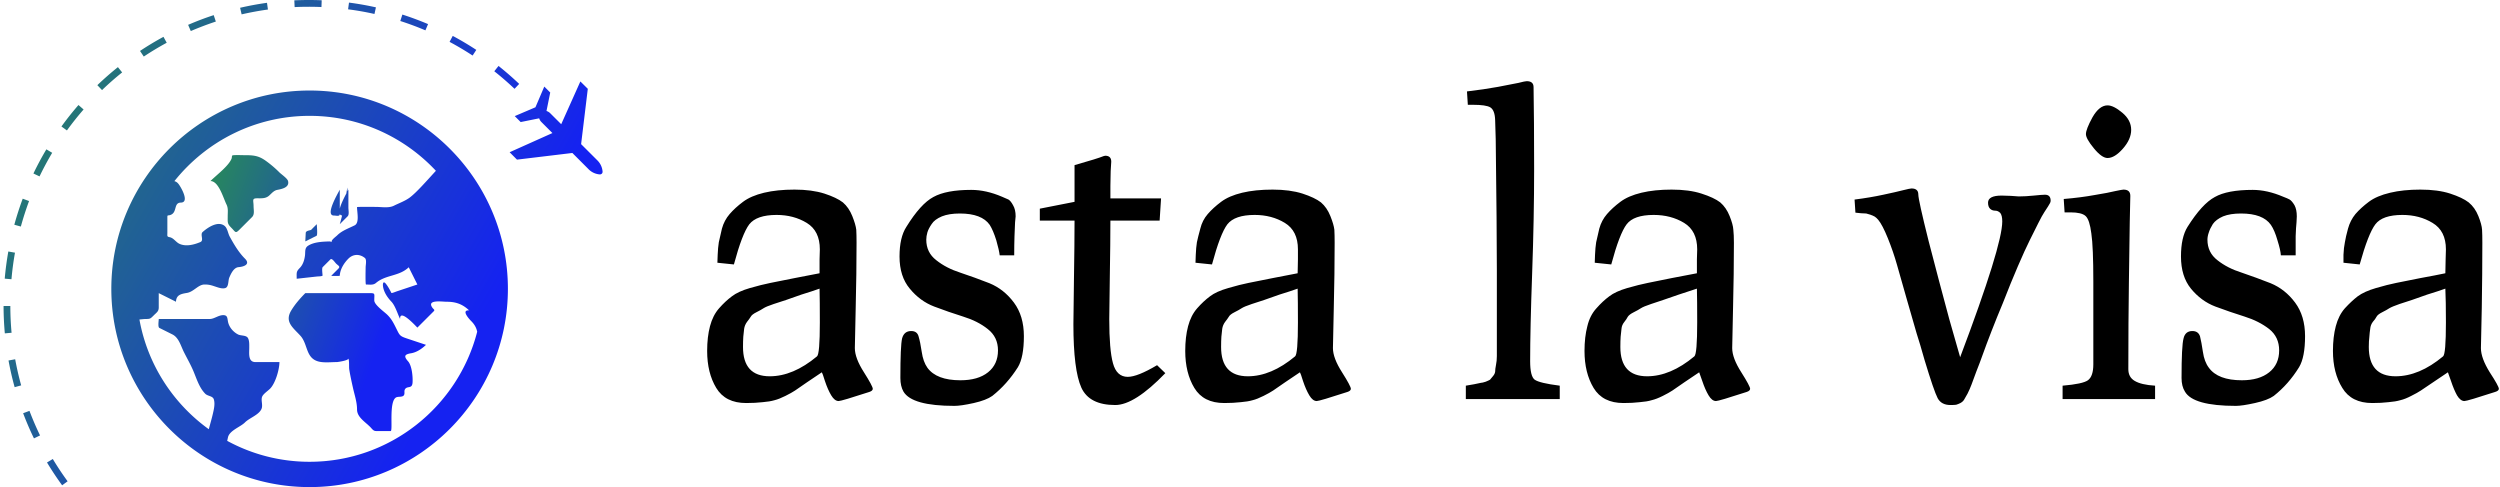<svg data-v-d3f97b9e="" xmlns="http://www.w3.org/2000/svg" viewBox="0 0 462 90"><!----><!----><!----><g data-v-d3f97b9e="" id="f303a4ff-3c18-4a74-85de-5967cde566c0" fill="#000000" transform="matrix(5.259,0,0,5.259,127.736,-0.46)"><path d="M0.56 12.42L0.56 12.42L0.56 12.42Q0.56 11.93 0.66 11.55L0.66 11.55L0.66 11.55Q0.76 11.17 0.98 10.92L0.98 10.92L0.98 10.92Q1.20 10.67 1.43 10.50L1.43 10.50L1.43 10.50Q1.65 10.33 2.06 10.21L2.06 10.21L2.06 10.21Q2.48 10.09 2.78 10.03L2.78 10.03L2.78 10.03Q3.08 9.97 3.63 9.86L3.63 9.86L3.63 9.86Q4.17 9.76 4.51 9.69L4.51 9.69L4.51 9.69Q4.51 9.49 4.51 9.20L4.51 9.20L4.51 9.20Q4.52 8.90 4.52 8.85L4.52 8.85L4.52 8.85Q4.52 8.20 4.06 7.92L4.06 7.92L4.06 7.92Q3.60 7.64 3.00 7.64L3.00 7.64L3.00 7.64Q2.30 7.64 2.04 7.97L2.04 7.97L2.04 7.97Q1.79 8.30 1.50 9.38L1.50 9.38L0.92 9.32L0.92 9.32Q0.92 9.28 0.93 9.04L0.93 9.04L0.93 9.04Q0.94 8.79 0.97 8.60L0.97 8.60L0.97 8.60Q1.01 8.41 1.08 8.12L1.08 8.12L1.08 8.12Q1.16 7.83 1.35 7.61L1.35 7.61L1.35 7.61Q1.54 7.39 1.82 7.18L1.82 7.18L1.82 7.18Q2.10 6.97 2.56 6.86L2.56 6.86L2.56 6.86Q3.02 6.75 3.63 6.75L3.63 6.75L3.63 6.75Q4.24 6.75 4.68 6.89L4.68 6.89L4.68 6.89Q5.11 7.03 5.33 7.20L5.33 7.20L5.33 7.20Q5.54 7.38 5.66 7.68L5.66 7.68L5.66 7.68Q5.78 7.98 5.80 8.16L5.80 8.16L5.80 8.16Q5.81 8.34 5.81 8.62L5.81 8.62L5.81 8.62Q5.81 9.69 5.78 10.90L5.78 10.90L5.78 10.90Q5.75 12.11 5.75 12.32L5.75 12.32L5.75 12.32Q5.75 12.67 6.07 13.17L6.07 13.17L6.07 13.17Q6.38 13.66 6.38 13.75L6.38 13.75L6.38 13.75Q6.38 13.82 6.26 13.86L6.26 13.86L6.26 13.86Q5.28 14.18 5.18 14.18L5.18 14.18L5.18 14.18Q5.04 14.18 4.92 13.98L4.92 13.98L4.92 13.98Q4.80 13.78 4.70 13.48L4.70 13.48L4.70 13.48Q4.61 13.19 4.59 13.17L4.59 13.17L4.59 13.17Q4.38 13.31 4.07 13.52L4.07 13.52L4.07 13.52Q3.77 13.73 3.65 13.81L3.65 13.81L3.65 13.81Q3.53 13.89 3.31 14L3.31 14L3.31 14Q3.09 14.11 2.93 14.15L2.93 14.15L2.93 14.15Q2.76 14.20 2.51 14.22L2.51 14.22L2.51 14.22Q2.25 14.25 1.93 14.25L1.93 14.25L1.93 14.25Q1.20 14.25 0.88 13.72L0.88 13.72L0.88 13.72Q0.56 13.19 0.56 12.42ZM1.82 12.28L1.82 12.28L1.82 12.28Q1.82 13.31 2.76 13.31L2.76 13.31L2.76 13.31Q3.58 13.31 4.42 12.61L4.42 12.61L4.42 12.61Q4.52 12.53 4.52 11.42L4.52 11.42L4.52 11.42Q4.52 10.65 4.51 10.23L4.51 10.23L4.51 10.23Q4.26 10.32 3.87 10.44L3.87 10.44L3.87 10.44Q3.49 10.57 3.33 10.63L3.33 10.63L3.33 10.63Q3.16 10.68 2.90 10.77L2.90 10.77L2.90 10.77Q2.63 10.86 2.54 10.92L2.54 10.92L2.54 10.92Q2.45 10.98 2.29 11.06L2.29 11.06L2.29 11.06Q2.13 11.14 2.09 11.22L2.09 11.22L2.09 11.22Q2.04 11.30 1.96 11.40L1.96 11.40L1.96 11.40Q1.88 11.51 1.86 11.64L1.86 11.64L1.86 11.64Q1.85 11.77 1.83 11.92L1.83 11.92L1.83 11.92Q1.82 12.07 1.82 12.28ZM7.32 9.10L7.32 9.10L7.32 9.10Q7.32 8.43 7.56 8.06L7.56 8.06L7.56 8.06Q8.06 7.25 8.51 7.01L8.51 7.01L8.51 7.01Q8.96 6.76 9.84 6.76L9.84 6.76L9.84 6.76Q10.36 6.76 10.92 7L10.92 7L10.92 7Q11.07 7.06 11.15 7.10L11.15 7.10L11.15 7.10Q11.23 7.15 11.31 7.30L11.31 7.30L11.31 7.30Q11.40 7.45 11.40 7.69L11.40 7.69L11.40 7.69Q11.40 7.73 11.38 7.90L11.38 7.90L11.38 7.90Q11.37 8.08 11.36 8.39L11.36 8.39L11.36 8.39Q11.35 8.69 11.35 9.06L11.35 9.06L10.84 9.06L10.84 9.06Q10.82 8.88 10.72 8.53L10.72 8.53L10.72 8.53Q10.61 8.18 10.49 7.99L10.49 7.99L10.49 7.99Q10.21 7.59 9.44 7.59L9.44 7.59L9.44 7.59Q9.06 7.59 8.81 7.69L8.81 7.69L8.81 7.69Q8.55 7.80 8.45 7.96L8.45 7.96L8.45 7.96Q8.34 8.12 8.30 8.25L8.30 8.25L8.30 8.25Q8.26 8.39 8.26 8.51L8.26 8.51L8.26 8.51Q8.26 8.96 8.61 9.23L8.61 9.23L8.61 9.23Q8.96 9.51 9.46 9.67L9.46 9.67L9.46 9.67Q9.97 9.84 10.48 10.04L10.48 10.04L10.48 10.04Q10.99 10.25 11.34 10.72L11.34 10.72L11.34 10.72Q11.69 11.19 11.69 11.90L11.69 11.90L11.69 11.90Q11.69 12.64 11.48 12.99L11.48 12.99L11.48 12.99Q11.10 13.59 10.58 14L10.58 14L10.58 14Q10.37 14.15 9.93 14.25L9.93 14.25L9.93 14.25Q9.48 14.35 9.25 14.35L9.25 14.35L9.25 14.35Q7.76 14.35 7.46 13.85L7.46 13.85L7.46 13.85Q7.35 13.66 7.35 13.37L7.35 13.37L7.35 13.37Q7.35 12.24 7.41 11.98L7.41 11.98L7.41 11.98Q7.48 11.72 7.73 11.72L7.73 11.72L7.73 11.72Q7.94 11.72 7.99 11.91L7.99 11.91L7.99 11.91Q8.05 12.11 8.10 12.45L8.10 12.45L8.10 12.45Q8.15 12.80 8.30 13.01L8.30 13.01L8.30 13.01Q8.62 13.45 9.46 13.45L9.46 13.45L9.46 13.45Q10.08 13.45 10.43 13.17L10.43 13.17L10.43 13.17Q10.78 12.89 10.78 12.40L10.78 12.40L10.78 12.40Q10.78 11.93 10.42 11.65L10.42 11.65L10.42 11.65Q10.07 11.37 9.55 11.21L9.55 11.21L9.55 11.21Q9.04 11.05 8.54 10.86L8.54 10.86L8.54 10.86Q8.04 10.67 7.68 10.23L7.68 10.23L7.68 10.23Q7.32 9.80 7.32 9.10ZM13.47 7.84L12.25 7.84L12.25 7.42L13.47 7.18L13.47 5.89L13.47 5.89Q14.28 5.66 14.50 5.57L14.50 5.57L14.50 5.57Q14.53 5.56 14.55 5.56L14.55 5.56L14.55 5.56Q14.76 5.56 14.76 5.77L14.76 5.77L14.76 5.77Q14.76 5.82 14.74 6.10L14.74 6.10L14.74 6.10Q14.73 6.38 14.73 6.62L14.73 6.62L14.73 7.06L16.51 7.06L16.46 7.84L14.73 7.84L14.73 7.84Q14.73 8.62 14.71 9.77L14.71 9.77L14.71 9.77Q14.69 10.92 14.69 11.30L14.69 11.30L14.69 11.30Q14.69 12.38 14.82 12.85L14.82 12.85L14.82 12.85Q14.95 13.33 15.34 13.33L15.34 13.33L15.34 13.33Q15.68 13.33 16.37 12.92L16.37 12.92L16.66 13.20L16.66 13.20Q15.58 14.32 14.90 14.32L14.90 14.32L14.90 14.32Q13.99 14.32 13.71 13.71L13.71 13.71L13.71 13.71Q13.43 13.09 13.43 11.48L13.43 11.48L13.43 11.48Q13.43 11.07 13.45 9.86L13.45 9.86L13.45 9.86Q13.47 8.65 13.47 7.84L13.47 7.84ZM17.36 12.42L17.36 12.42L17.36 12.42Q17.36 11.93 17.46 11.55L17.46 11.55L17.46 11.55Q17.56 11.17 17.78 10.92L17.78 10.92L17.78 10.92Q18.00 10.67 18.23 10.50L18.23 10.50L18.23 10.50Q18.45 10.33 18.87 10.21L18.87 10.21L18.87 10.21Q19.28 10.09 19.58 10.03L19.58 10.03L19.58 10.03Q19.88 9.97 20.43 9.86L20.43 9.86L20.43 9.86Q20.97 9.76 21.31 9.69L21.31 9.69L21.31 9.69Q21.31 9.49 21.32 9.20L21.32 9.20L21.32 9.20Q21.32 8.90 21.32 8.85L21.32 8.85L21.32 8.85Q21.32 8.20 20.86 7.92L20.86 7.92L20.86 7.92Q20.40 7.64 19.80 7.64L19.80 7.64L19.80 7.64Q19.10 7.64 18.84 7.97L18.84 7.97L18.84 7.97Q18.59 8.30 18.30 9.38L18.30 9.38L17.72 9.32L17.72 9.32Q17.72 9.28 17.73 9.04L17.73 9.04L17.73 9.04Q17.74 8.79 17.77 8.60L17.77 8.60L17.77 8.60Q17.81 8.41 17.89 8.12L17.89 8.12L17.89 8.12Q17.96 7.83 18.15 7.61L18.15 7.61L18.15 7.61Q18.34 7.39 18.62 7.18L18.62 7.18L18.62 7.18Q18.90 6.97 19.36 6.86L19.36 6.86L19.36 6.86Q19.82 6.75 20.43 6.75L20.43 6.75L20.43 6.75Q21.04 6.75 21.48 6.89L21.48 6.89L21.48 6.89Q21.91 7.03 22.13 7.20L22.13 7.20L22.13 7.20Q22.34 7.38 22.46 7.68L22.46 7.68L22.46 7.68Q22.58 7.98 22.60 8.16L22.60 8.16L22.60 8.16Q22.61 8.34 22.61 8.62L22.61 8.62L22.61 8.62Q22.61 9.69 22.58 10.90L22.58 10.90L22.58 10.90Q22.55 12.11 22.55 12.32L22.55 12.32L22.55 12.32Q22.55 12.67 22.87 13.17L22.87 13.17L22.87 13.17Q23.18 13.66 23.18 13.75L23.18 13.75L23.18 13.75Q23.18 13.82 23.06 13.86L23.06 13.86L23.06 13.86Q22.08 14.18 21.98 14.18L21.98 14.18L21.98 14.18Q21.84 14.18 21.72 13.98L21.72 13.98L21.72 13.98Q21.60 13.78 21.50 13.48L21.50 13.48L21.50 13.48Q21.41 13.19 21.39 13.17L21.39 13.17L21.39 13.17Q21.18 13.31 20.87 13.52L20.87 13.52L20.87 13.52Q20.57 13.73 20.45 13.81L20.45 13.81L20.45 13.81Q20.33 13.89 20.11 14L20.11 14L20.11 14Q19.89 14.11 19.73 14.15L19.73 14.15L19.73 14.15Q19.56 14.20 19.31 14.22L19.31 14.22L19.31 14.22Q19.05 14.25 18.73 14.25L18.73 14.25L18.73 14.25Q18.00 14.25 17.68 13.72L17.68 13.72L17.68 13.72Q17.36 13.19 17.36 12.42ZM18.62 12.28L18.62 12.28L18.62 12.28Q18.62 13.31 19.56 13.31L19.56 13.31L19.56 13.31Q20.38 13.31 21.22 12.61L21.22 12.61L21.22 12.61Q21.32 12.53 21.32 11.42L21.32 11.42L21.32 11.42Q21.32 10.65 21.31 10.23L21.31 10.23L21.31 10.23Q21.06 10.32 20.67 10.44L20.67 10.44L20.67 10.44Q20.29 10.57 20.13 10.63L20.13 10.63L20.13 10.63Q19.96 10.68 19.70 10.77L19.70 10.77L19.70 10.77Q19.43 10.86 19.34 10.92L19.34 10.92L19.34 10.92Q19.25 10.98 19.09 11.06L19.09 11.06L19.09 11.06Q18.93 11.14 18.89 11.22L18.89 11.22L18.89 11.22Q18.84 11.30 18.76 11.40L18.76 11.40L18.76 11.40Q18.68 11.51 18.66 11.64L18.66 11.64L18.66 11.64Q18.65 11.77 18.63 11.92L18.63 11.92L18.63 11.92Q18.62 12.07 18.62 12.28ZM30.52 14.11L27.22 14.11L27.22 13.64L27.22 13.64Q27.33 13.62 27.51 13.59L27.51 13.59L27.51 13.59Q27.69 13.55 27.75 13.54L27.75 13.54L27.75 13.54Q27.80 13.54 27.92 13.50L27.92 13.50L27.92 13.50Q28.04 13.45 28.07 13.43L28.07 13.43L28.07 13.43Q28.10 13.40 28.17 13.31L28.17 13.31L28.17 13.31Q28.24 13.23 28.25 13.15L28.25 13.15L28.25 13.15Q28.25 13.06 28.28 12.91L28.28 12.91L28.28 12.91Q28.31 12.77 28.31 12.60L28.31 12.60L28.31 12.60Q28.31 12.43 28.31 12.18L28.31 12.18L28.31 9.59L28.31 9.59Q28.31 8.15 28.27 4.98L28.27 4.98L28.25 4.31L28.25 4.31Q28.24 3.96 28.08 3.86L28.08 3.86L28.08 3.86Q27.93 3.77 27.47 3.77L27.47 3.77L27.29 3.77L27.26 3.30L27.26 3.30Q27.86 3.23 28.35 3.14L28.35 3.14L28.35 3.14Q28.84 3.05 29.07 3.00L29.07 3.00L29.07 3.00Q29.30 2.94 29.36 2.94L29.36 2.94L29.36 2.94Q29.60 2.94 29.60 3.15L29.60 3.15L29.60 3.15Q29.62 4.30 29.62 6.03L29.62 6.03L29.62 6.03Q29.62 7.74 29.55 9.70L29.55 9.70L29.55 9.70Q29.48 11.65 29.48 12.78L29.48 12.78L29.48 12.78Q29.48 13.31 29.64 13.43L29.64 13.43L29.64 13.43Q29.81 13.55 30.52 13.64L30.52 13.64L30.52 14.11ZM31.39 12.42L31.39 12.42L31.39 12.42Q31.39 11.93 31.49 11.55L31.49 11.55L31.49 11.55Q31.58 11.17 31.81 10.92L31.81 10.92L31.81 10.92Q32.03 10.67 32.26 10.50L32.26 10.50L32.26 10.50Q32.48 10.33 32.89 10.21L32.89 10.21L32.89 10.21Q33.31 10.09 33.61 10.03L33.61 10.03L33.61 10.03Q33.91 9.97 34.45 9.86L34.45 9.86L34.45 9.86Q35 9.76 35.34 9.69L35.34 9.69L35.34 9.69Q35.34 9.49 35.34 9.20L35.34 9.20L35.34 9.20Q35.35 8.90 35.35 8.85L35.35 8.85L35.35 8.85Q35.35 8.20 34.89 7.92L34.89 7.92L34.89 7.92Q34.43 7.64 33.82 7.64L33.82 7.64L33.82 7.64Q33.12 7.64 32.87 7.97L32.87 7.97L32.87 7.97Q32.62 8.30 32.33 9.38L32.33 9.38L31.75 9.32L31.75 9.32Q31.75 9.28 31.76 9.04L31.76 9.04L31.76 9.04Q31.77 8.79 31.80 8.60L31.80 8.60L31.80 8.60Q31.84 8.41 31.91 8.12L31.91 8.12L31.91 8.12Q31.99 7.83 32.18 7.61L32.18 7.61L32.18 7.61Q32.37 7.39 32.65 7.18L32.65 7.18L32.65 7.18Q32.93 6.97 33.39 6.86L33.39 6.86L33.39 6.86Q33.85 6.75 34.45 6.75L34.45 6.75L34.45 6.75Q35.07 6.75 35.50 6.89L35.50 6.89L35.50 6.89Q35.94 7.03 36.16 7.20L36.16 7.20L36.16 7.20Q36.37 7.38 36.49 7.68L36.49 7.68L36.49 7.68Q36.61 7.98 36.62 8.16L36.62 8.16L36.62 8.16Q36.64 8.34 36.64 8.62L36.64 8.62L36.64 8.62Q36.64 9.69 36.61 10.90L36.61 10.90L36.61 10.90Q36.58 12.11 36.58 12.32L36.58 12.32L36.58 12.32Q36.58 12.67 36.90 13.17L36.90 13.17L36.90 13.17Q37.21 13.66 37.21 13.75L37.21 13.75L37.21 13.75Q37.21 13.82 37.09 13.86L37.09 13.86L37.09 13.86Q36.11 14.18 36.01 14.18L36.01 14.18L36.01 14.18Q35.87 14.18 35.75 13.98L35.75 13.98L35.75 13.98Q35.63 13.78 35.53 13.48L35.53 13.48L35.53 13.48Q35.43 13.19 35.42 13.17L35.42 13.17L35.42 13.17Q35.21 13.31 34.90 13.52L34.90 13.52L34.90 13.52Q34.59 13.73 34.48 13.81L34.48 13.81L34.48 13.81Q34.36 13.89 34.14 14L34.14 14L34.14 14Q33.92 14.11 33.75 14.15L33.75 14.15L33.75 14.15Q33.59 14.20 33.33 14.22L33.33 14.22L33.33 14.22Q33.08 14.25 32.76 14.25L32.76 14.25L32.76 14.25Q32.03 14.25 31.71 13.72L31.71 13.72L31.71 13.72Q31.39 13.19 31.39 12.42ZM32.65 12.28L32.65 12.28L32.65 12.28Q32.65 13.31 33.59 13.31L33.59 13.31L33.59 13.31Q34.41 13.31 35.25 12.61L35.25 12.61L35.25 12.61Q35.35 12.53 35.35 11.42L35.35 11.42L35.35 11.42Q35.35 10.65 35.34 10.23L35.34 10.23L35.34 10.23Q35.08 10.32 34.70 10.44L34.70 10.44L34.70 10.44Q34.31 10.57 34.15 10.63L34.15 10.63L34.15 10.63Q33.99 10.68 33.73 10.77L33.73 10.77L33.73 10.77Q33.46 10.86 33.37 10.92L33.37 10.92L33.37 10.92Q33.28 10.98 33.12 11.06L33.12 11.06L33.12 11.06Q32.96 11.14 32.91 11.22L32.91 11.22L32.91 11.22Q32.87 11.30 32.79 11.40L32.79 11.40L32.79 11.40Q32.70 11.51 32.69 11.64L32.69 11.64L32.69 11.64Q32.68 11.77 32.66 11.92L32.66 11.92L32.66 11.92Q32.65 12.07 32.65 12.28ZM40.91 7.56L40.88 7.10L40.88 7.10Q41.43 7.03 41.89 6.93L41.89 6.93L41.89 6.93Q42.36 6.83 42.59 6.77L42.59 6.77L42.59 6.77Q42.83 6.71 42.88 6.71L42.88 6.71L42.88 6.71Q43.12 6.71 43.12 6.92L43.12 6.92L43.12 6.92Q43.12 7.11 43.48 8.55L43.48 8.55L43.48 8.55Q43.85 9.98 44.21 11.31L44.21 11.31L44.59 12.64L44.59 12.64Q46.07 8.72 46.07 7.87L46.07 7.87L46.07 7.87Q46.07 7.66 46.00 7.57L46.00 7.57L46.00 7.57Q45.92 7.49 45.82 7.49L45.82 7.49L45.82 7.49Q45.72 7.49 45.65 7.43L45.65 7.43L45.65 7.43Q45.57 7.36 45.57 7.21L45.57 7.21L45.57 7.21Q45.57 6.96 46.05 6.96L46.05 6.96L46.05 6.96Q46.17 6.96 46.37 6.97L46.37 6.97L46.37 6.97Q46.58 6.99 46.65 6.99L46.65 6.99L46.65 6.99Q46.89 6.99 47.18 6.96L47.18 6.96L47.18 6.96Q47.47 6.93 47.57 6.93L47.57 6.93L47.57 6.93Q47.77 6.93 47.77 7.14L47.77 7.14L47.77 7.14Q47.77 7.18 47.75 7.22L47.75 7.22L47.75 7.22Q47.73 7.25 47.68 7.34L47.68 7.34L47.68 7.34Q47.63 7.42 47.55 7.54L47.55 7.54L47.55 7.54Q47.47 7.66 47.34 7.92L47.34 7.92L47.34 7.92Q47.21 8.18 47.04 8.52L47.04 8.52L47.04 8.52Q46.87 8.86 46.62 9.44L46.62 9.44L46.62 9.44Q46.37 10.02 46.09 10.74L46.09 10.74L46.09 10.74Q45.88 11.24 45.69 11.73L45.69 11.73L45.69 11.73Q45.50 12.22 45.39 12.53L45.39 12.53L45.39 12.53Q45.28 12.84 45.16 13.14L45.16 13.14L45.16 13.14Q45.05 13.44 44.99 13.60L44.99 13.60L44.99 13.60Q44.93 13.76 44.85 13.92L44.85 13.92L44.85 13.92Q44.77 14.07 44.73 14.13L44.73 14.13L44.73 14.13Q44.69 14.20 44.60 14.25L44.60 14.25L44.60 14.25Q44.52 14.29 44.45 14.31L44.45 14.31L44.45 14.31Q44.38 14.32 44.25 14.32L44.25 14.32L44.25 14.32Q43.93 14.32 43.80 14.08L43.80 14.08L43.80 14.08Q43.67 13.83 43.34 12.74L43.34 12.74L43.34 12.74Q43.18 12.17 43.06 11.80L43.06 11.80L43.06 11.80Q42.94 11.40 42.72 10.62L42.72 10.62L42.72 10.62Q42.50 9.84 42.37 9.39L42.37 9.39L42.37 9.39Q42.24 8.93 42.05 8.46L42.05 8.46L42.05 8.46Q41.86 7.99 41.71 7.81L41.71 7.81L41.71 7.81Q41.65 7.74 41.59 7.70L41.59 7.70L41.59 7.70Q41.52 7.66 41.43 7.63L41.43 7.63L41.43 7.63Q41.34 7.60 41.29 7.59L41.29 7.59L41.29 7.59Q41.24 7.59 41.10 7.58L41.10 7.58L41.10 7.58Q40.96 7.57 40.91 7.56L40.91 7.56ZM49.01 4.80L49.01 4.80L49.01 4.80Q49.01 4.63 49.24 4.21L49.24 4.21L49.24 4.21Q49.48 3.79 49.77 3.79L49.77 3.79L49.77 3.79Q49.98 3.79 50.29 4.05L50.29 4.05L50.29 4.05Q50.60 4.31 50.60 4.65L50.60 4.65L50.60 4.65Q50.60 4.98 50.31 5.31L50.31 5.31L50.31 5.31Q50.02 5.64 49.77 5.64L49.77 5.64L49.77 5.64Q49.57 5.64 49.29 5.30L49.29 5.30L49.29 5.30Q49.01 4.96 49.01 4.80ZM51.44 14.11L48.19 14.11L48.19 13.64L48.19 13.64Q48.90 13.58 49.08 13.45L49.08 13.45L49.08 13.45Q49.27 13.31 49.27 12.89L49.27 12.89L49.27 9.98L49.27 9.98Q49.27 8.76 49.20 8.29L49.20 8.29L49.20 8.29Q49.14 7.81 49.00 7.68L49.00 7.68L49.00 7.68Q48.86 7.55 48.47 7.55L48.47 7.55L48.26 7.55L48.23 7.08L48.23 7.08Q48.83 7.03 49.32 6.94L49.32 6.94L49.32 6.94Q49.81 6.86 50.05 6.80L50.05 6.80L50.05 6.80Q50.29 6.75 50.33 6.75L50.33 6.75L50.33 6.75Q50.57 6.75 50.57 6.97L50.57 6.97L50.57 6.97Q50.57 7.14 50.55 7.89L50.55 7.89L50.55 7.89Q50.54 8.64 50.52 10.01L50.52 10.01L50.52 10.01Q50.50 11.38 50.50 13.06L50.50 13.06L50.50 13.06Q50.50 13.34 50.72 13.47L50.72 13.47L50.72 13.47Q50.95 13.61 51.44 13.64L51.44 13.64L51.44 14.11ZM52.35 9.10L52.35 9.10L52.35 9.10Q52.35 8.43 52.58 8.06L52.58 8.06L52.58 8.06Q53.09 7.25 53.54 7.01L53.54 7.01L53.54 7.01Q53.98 6.76 54.87 6.76L54.87 6.76L54.87 6.76Q55.38 6.76 55.94 7L55.94 7L55.94 7Q56.10 7.06 56.17 7.10L56.17 7.10L56.17 7.10Q56.25 7.15 56.34 7.30L56.34 7.30L56.34 7.30Q56.42 7.45 56.42 7.69L56.42 7.69L56.42 7.69Q56.42 7.73 56.41 7.90L56.41 7.90L56.41 7.90Q56.39 8.08 56.38 8.39L56.38 8.39L56.38 8.39Q56.38 8.69 56.38 9.06L56.38 9.06L55.86 9.06L55.86 9.06Q55.85 8.88 55.74 8.53L55.74 8.53L55.74 8.53Q55.64 8.18 55.51 7.99L55.51 7.99L55.51 7.99Q55.23 7.59 54.46 7.59L54.46 7.59L54.46 7.59Q54.08 7.59 53.83 7.69L53.83 7.69L53.83 7.69Q53.58 7.80 53.47 7.96L53.47 7.96L53.47 7.96Q53.37 8.12 53.33 8.25L53.33 8.25L53.33 8.25Q53.28 8.39 53.28 8.51L53.28 8.51L53.28 8.51Q53.28 8.96 53.63 9.23L53.63 9.23L53.63 9.23Q53.98 9.51 54.49 9.67L54.49 9.67L54.49 9.67Q54.99 9.84 55.50 10.04L55.50 10.04L55.50 10.04Q56.01 10.25 56.36 10.72L56.36 10.72L56.36 10.72Q56.71 11.19 56.71 11.90L56.71 11.90L56.71 11.90Q56.71 12.64 56.50 12.99L56.50 12.99L56.50 12.99Q56.13 13.59 55.61 14L55.61 14L55.61 14Q55.40 14.15 54.95 14.25L54.95 14.25L54.95 14.25Q54.50 14.35 54.28 14.35L54.28 14.35L54.28 14.35Q52.78 14.35 52.49 13.85L52.49 13.85L52.49 13.85Q52.37 13.66 52.37 13.37L52.37 13.37L52.37 13.37Q52.37 12.24 52.44 11.98L52.44 11.98L52.44 11.98Q52.50 11.72 52.75 11.72L52.75 11.72L52.75 11.72Q52.96 11.72 53.02 11.91L53.02 11.91L53.02 11.91Q53.07 12.11 53.12 12.45L53.12 12.45L53.12 12.45Q53.17 12.80 53.33 13.01L53.33 13.01L53.33 13.01Q53.65 13.45 54.49 13.45L54.49 13.45L54.49 13.45Q55.10 13.45 55.45 13.17L55.45 13.17L55.45 13.17Q55.80 12.89 55.80 12.40L55.80 12.40L55.80 12.40Q55.80 11.93 55.45 11.65L55.45 11.65L55.45 11.65Q55.09 11.37 54.58 11.21L54.58 11.21L54.58 11.21Q54.07 11.05 53.56 10.86L53.56 10.86L53.56 10.86Q53.06 10.67 52.70 10.23L52.70 10.23L52.70 10.23Q52.35 9.80 52.35 9.10ZM57.69 12.42L57.69 12.42L57.69 12.42Q57.69 11.93 57.79 11.55L57.79 11.55L57.79 11.55Q57.89 11.17 58.11 10.92L58.11 10.92L58.11 10.92Q58.34 10.67 58.56 10.50L58.56 10.50L58.56 10.50Q58.79 10.33 59.20 10.21L59.20 10.21L59.20 10.21Q59.61 10.09 59.91 10.03L59.91 10.03L59.91 10.03Q60.21 9.97 60.76 9.86L60.76 9.86L60.76 9.86Q61.31 9.76 61.64 9.69L61.64 9.69L61.64 9.69Q61.64 9.49 61.65 9.20L61.65 9.20L61.65 9.20Q61.66 8.90 61.66 8.85L61.66 8.85L61.66 8.85Q61.66 8.20 61.19 7.92L61.19 7.92L61.19 7.92Q60.73 7.64 60.13 7.64L60.13 7.64L60.13 7.64Q59.43 7.64 59.18 7.97L59.18 7.97L59.18 7.97Q58.93 8.30 58.63 9.38L58.63 9.38L58.06 9.32L58.06 9.32Q58.06 9.28 58.06 9.04L58.06 9.04L58.06 9.04Q58.07 8.79 58.11 8.60L58.11 8.60L58.11 8.60Q58.14 8.41 58.22 8.12L58.22 8.12L58.22 8.12Q58.30 7.83 58.48 7.61L58.48 7.61L58.48 7.61Q58.67 7.39 58.95 7.18L58.95 7.18L58.95 7.18Q59.23 6.97 59.70 6.86L59.70 6.86L59.70 6.86Q60.16 6.75 60.76 6.75L60.76 6.75L60.76 6.75Q61.38 6.75 61.81 6.89L61.81 6.89L61.81 6.89Q62.24 7.03 62.46 7.20L62.46 7.20L62.46 7.20Q62.68 7.38 62.80 7.68L62.80 7.68L62.80 7.68Q62.92 7.98 62.93 8.16L62.93 8.16L62.93 8.16Q62.94 8.34 62.94 8.62L62.94 8.62L62.94 8.62Q62.94 9.69 62.92 10.90L62.92 10.90L62.92 10.90Q62.89 12.11 62.89 12.32L62.89 12.32L62.89 12.32Q62.89 12.67 63.20 13.17L63.20 13.17L63.20 13.17Q63.52 13.66 63.52 13.75L63.52 13.75L63.52 13.75Q63.52 13.82 63.39 13.86L63.39 13.86L63.39 13.86Q62.41 14.18 62.31 14.18L62.31 14.18L62.31 14.18Q62.17 14.18 62.05 13.98L62.05 13.98L62.05 13.98Q61.94 13.78 61.84 13.48L61.84 13.48L61.84 13.48Q61.74 13.19 61.73 13.17L61.73 13.17L61.73 13.17Q61.52 13.31 61.21 13.52L61.21 13.52L61.21 13.52Q60.90 13.73 60.78 13.81L60.78 13.81L60.78 13.81Q60.66 13.89 60.44 14L60.44 14L60.44 14Q60.23 14.11 60.06 14.15L60.06 14.15L60.06 14.15Q59.89 14.20 59.64 14.22L59.64 14.22L59.64 14.22Q59.39 14.25 59.07 14.25L59.07 14.25L59.07 14.25Q58.34 14.25 58.02 13.72L58.02 13.72L58.02 13.72Q57.69 13.19 57.69 12.42ZM58.95 12.28L58.95 12.28L58.95 12.28Q58.95 13.31 59.89 13.31L59.89 13.31L59.89 13.31Q60.72 13.31 61.56 12.61L61.56 12.61L61.56 12.61Q61.66 12.53 61.66 11.42L61.66 11.42L61.66 11.42Q61.66 10.65 61.64 10.23L61.64 10.23L61.64 10.23Q61.39 10.32 61.00 10.44L61.00 10.44L61.00 10.44Q60.62 10.57 60.46 10.63L60.46 10.63L60.46 10.63Q60.30 10.68 60.03 10.77L60.03 10.77L60.03 10.77Q59.77 10.86 59.67 10.92L59.67 10.92L59.67 10.92Q59.58 10.98 59.42 11.06L59.42 11.06L59.42 11.06Q59.26 11.14 59.22 11.22L59.22 11.22L59.22 11.22Q59.18 11.30 59.09 11.40L59.09 11.40L59.09 11.40Q59.01 11.51 59.00 11.64L59.00 11.64L59.00 11.64Q58.98 11.77 58.97 11.92L58.97 11.92L58.97 11.92Q58.95 12.07 58.95 12.28Z"></path></g><linearGradient data-v-d3f97b9e="" gradientTransform="rotate(25)" id="560b3158-3034-4f74-bbbe-162e311ecf33" x1="0%" y1="0%" x2="100%" y2="0%"><stop data-v-d3f97b9e="" offset="0%" style="stop-color: rgb(40, 139, 88); stop-opacity: 1;"></stop><stop data-v-d3f97b9e="" offset="100%" style="stop-color: rgb(21, 34, 241); stop-opacity: 1;"></stop></linearGradient><g data-v-d3f97b9e="" id="946cb29d-2a61-4d88-b403-f99f1d066759" transform="matrix(1.107,0,0,1.107,0.66,-0)" stroke="none" fill="url(#560b3158-3034-4f74-bbbe-162e311ecf33)"><path d="M39.74 2.399l-.255-1.1a51.587 51.587 0 0 1 4.49-.83l.158 1.121a51.095 51.095 0 0 0-4.393.809zM61.917 2.333a46.559 46.559 0 0 0-4.403-.777l.15-1.122c1.515.195 3.027.464 4.497.795l-.244 1.104zM48.589 1.184L48.536.055a53.235 53.235 0 0 1 4.572-.011l-.042 1.132a50.636 50.636 0 0 0-4.477.008zM7.252 77.205a51.258 51.258 0 0 0 2.525 3.809l.914-.669a49.315 49.315 0 0 1-2.473-3.722l-.966.582zM3.267 68.983a49.538 49.538 0 0 0 1.806 4.199l1.015-.493a50.795 50.795 0 0 1-1.766-4.102l-1.055.396zM.826 60.179a51.192 51.192 0 0 0 1.022 4.455l1.09-.301a50.402 50.402 0 0 1-1-4.358l-1.112.204zM1.13 51.082H0c.002 1.518.073 3.054.21 4.569l1.125-.102a49.853 49.853 0 0 1-.205-4.467zM1.906 42.183l-1.113-.2a52.31 52.31 0 0 0-.6 4.535l1.125.096c.131-1.485.327-2.977.588-4.431zM4.255 33.562l-1.059-.393a51.593 51.593 0 0 0-1.402 4.349l1.091.299c.389-1.419.851-2.85 1.37-4.255zM8.117 25.509l-.972-.577a50.712 50.712 0 0 0-2.16 4.031l1.019.485a50.121 50.121 0 0 1 2.113-3.939zM9.661 21.114l.915.662a50.574 50.574 0 0 1 2.782-3.5l-.853-.743a50.174 50.174 0 0 0-2.844 3.581zM19.088 11.207a51.395 51.395 0 0 0-3.433 3.01l.782.821a48.73 48.73 0 0 1 3.357-2.949l-.706-.882zM86.074 14.006a52.56 52.56 0 0 0-3.447-2.998l-.707.888a49.61 49.61 0 0 1 3.379 2.93l.775-.82zM27.234 7.137l-.54-.989a50.043 50.043 0 0 0-3.916 2.357l.628.936a51.086 51.086 0 0 1 3.828-2.304zM78.917 8.329a50.488 50.488 0 0 0-3.935-2.336l-.528.997c1.31.7 2.605 1.47 3.846 2.282l.617-.943zM35.434 3.599l-.354-1.072a49.908 49.908 0 0 0-4.272 1.621l.446 1.038a50.952 50.952 0 0 1 4.18-1.587zM70.862 4.023a52.782 52.782 0 0 0-4.288-1.593l-.345 1.077c1.423.455 2.831.981 4.191 1.559l.442-1.043zM99.129 26.774l-2.716-2.711 1.117-9.237-1.241-1.23-3.197 7.139-1.85-1.846a1.516 1.516 0 0 0-.609-.361l.624-3.083-.992-.993-1.476 3.457-3.455 1.474.989.994 3.087-.624c.075.229.199.446.362.61l1.85 1.85-7.144 3.201 1.227 1.236 9.245-1.112 2.707 2.711a2.92 2.92 0 0 0 1.873.867.481.481 0 0 0 .339-.124.45.45 0 0 0 .129-.335 2.948 2.948 0 0 0-.869-1.883zM51.09 15.112c-18.253 0-33.101 14.848-33.101 33.101 0 18.251 14.848 33.101 33.101 33.101 18.251 0 33.101-14.85 33.101-33.101 0-18.253-14.85-33.101-33.101-33.101zm26.983 38.497c.601.607.87 1.167.991 1.774-3.197 12.465-14.527 21.706-27.974 21.706a28.703 28.703 0 0 1-13.759-3.494c.041-.179.081-.361.121-.555.244-1.177 2.063-1.742 2.844-2.521.761-.762 2.275-1.223 2.745-2.219.308-.653-.128-1.49.134-2.099.199-.458.958-.957 1.314-1.314.894-.894 1.564-3.22 1.564-4.442h-4.012c-1.267 0-1.021-1.498-1.026-2.429-.001-.5.031-1.111-.212-1.568-.277-.52-1.174-.368-1.655-.612-.837-.425-1.531-1.257-1.695-2.192-.108-.613-.086-1.062-.857-1.032-.758.032-1.462.639-2.167.639h-8.524c0 .317-.18 1.349.109 1.494.723.36 1.445.722 2.167 1.083 1.078.54 1.394 1.889 1.921 2.941.518 1.036 1.105 2.054 1.559 3.116.562 1.314.97 2.777 1.993 3.833.431.445 1.267.354 1.45.967.232.77-.007 1.71-.184 2.468-.196.839-.442 1.668-.659 2.502-5.966-4.296-10.229-10.807-11.581-18.319.402-.031.805-.085 1.039-.085.78 0 .804-.058 1.369-.621.495-.495.817-.642.817-1.324v-2.372c.96.479 1.918.96 2.878 1.438.042-1.163.873-1.312 1.831-1.473 1.138-.188 1.887-1.405 2.941-1.405.869 0 1.23.166 2.046.43.428.141.965.304 1.412.165.601-.188.459-1.261.667-1.743.299-.697.754-1.683 1.56-1.75.876-.07 2.012-.465 1.056-1.419-1.049-1.049-1.833-2.387-2.542-3.68-.303-.555-.379-1.43-.89-1.813-1.116-.838-2.792.298-3.63 1.05-.471.425.268 1.402-.379 1.675-1.052.446-2.425.804-3.511.285-.592-.283-.958-.977-1.63-1.101-.464-.084-.37-.214-.37-.734v-2.631c0-.364.101-.221.432-.316 1.303-.374.534-2.07 1.825-2.091 1.497-.025.019-2.576-.386-3.096-.227-.292-.453-.423-.7-.482C33.81 23.605 41.959 19.34 51.091 19.34c8.311 0 15.809 3.534 21.082 9.173-1.552 1.686-3.22 3.605-4.354 4.456-.778.583-1.786.937-2.655 1.371-.867.435-2.043.202-2.993.202-.247 0-3.165-.04-3.165.036 0 .865.433 2.625-.402 3.044-.997.498-2.116.878-2.909 1.669-.225.225-1.146.867-.881 1.133l.004.003a.889.889 0 0 0-.449-.123c-1.129.038-2.53.086-3.514.708-.624.394-.455.99-.538 1.645-.094.736-.325 1.515-.854 2.06-.632.652-.531.759-.531 1.817 1.119-.124 2.24-.249 3.362-.372.132-.018.955-.022.955-.169 0-.278-.157-1.22.034-1.411l1.28-1.28c.259-.259.73.48.942.693.39.389.771.472.357.882-.391.394-.784.787-1.175 1.178.174 0 1.437.047 1.44-.033.051-1.074.701-2.108 1.438-2.845.796-.796 1.887-.805 2.745-.117.347.28.134 1.179.134 1.556 0 .253-.07 2.878.062 2.878.633 0 1.185.146 1.67-.265 1.667-1.403 3.848-1.067 5.464-2.613l1.439 2.878c-1.143.382-2.287.762-3.43 1.143-.09.029-.862.346-.902.269-.261-.513-.539-1.039-.894-1.495-.472-.607-.59-.08-.497.478.151.922.736 1.785 1.371 2.451.666.698 1.039 2.043 1.473 2.912-.09-1.769 2.485 1.045 2.879 1.438l1.827-1.826.905-.905c.244-.245-.028-.315-.216-.579-1.016-1.42 1.593-1.007 2.386-1.007 1.498 0 2.637.391 3.732 1.439-1.391-.072.04 1.475.36 1.797z"></path><path d="M52.289 37.419c-.318.32-.64.639-.958.96-.328.12-.87.143-.89.521-.024.467-.045.931-.07 1.398l1.88-.939c.2-.101.038-1.662.038-1.94zM55.143 35.98c.357 0 .984.2.984-.225v-.027c.069.137.193.223.386.241-.115.484-.241.968-.386 1.451l1.313-1.314c.294-.294.125-1.03.125-1.42v-.206-2.817a7.427 7.427 0 0 1-.132.248c-.018-.203-.027-.402-.048-.607l-.167 1.006c-.368.688-.897 1.733-1.092 2.534v-.363-2.817c-.29.58-2.514 4.316-.983 4.316zM68.034 58.973c.94-.157 1.805-.756 2.485-1.405l-3.199-1.066c-1.194-.398-1.197-.527-1.775-1.686-.453-.909-.766-1.549-1.471-2.254-.515-.515-2.19-1.66-2.19-2.415 0-1.149.223-1.214-.853-1.214h-10.66c-.87.882-1.714 1.841-2.353 2.906-1.137 1.895.285 2.842 1.53 4.205 1.332 1.457.816 3.931 3.308 4.368.889.154 1.894.033 2.794.033.107 0 2.08-.278 1.89-.624.209.375.094 1.417.168 1.872.169 1.021.39 2.035.616 3.044.267 1.203.683 2.39.683 3.624 0 1.269 1.321 2.04 2.189 2.909.33.33.519.688.988.688h2.438c.404 0-.35-4.992.929-5.623.365-.18 1.087.021 1.303-.396.149-.283-.014-.631.135-.913.358-.69 1.203-.016 1.285-1.152.064-.922-.099-2.825-.749-3.555-.791-.888-.545-1.169.509-1.346zM46.035 28.767a18.118 18.118 0 0 0-2.367-1.996c-1.143-.794-2.004-.865-3.372-.865-.654 0-1.321-.045-1.973.008-.281.023-.172.337-.253.545-.491 1.256-2.532 2.765-3.531 3.764 1.382 0 2.153 2.867 2.677 3.915.315.629.202 1.283.202 1.986 0 1.029-.089 1.207.622 1.918.706.706.646.989 1.343.292l2.101-2.101c.46-.462.251-1.21.251-1.836 0-.924-.328-1.295.607-1.295.718 0 1.392.064 1.97-.432.438-.378.779-.854 1.381-.973.668-.132 2.08-.371 1.798-1.474-.114-.447-1.114-1.118-1.456-1.456z"></path></g><!----></svg>